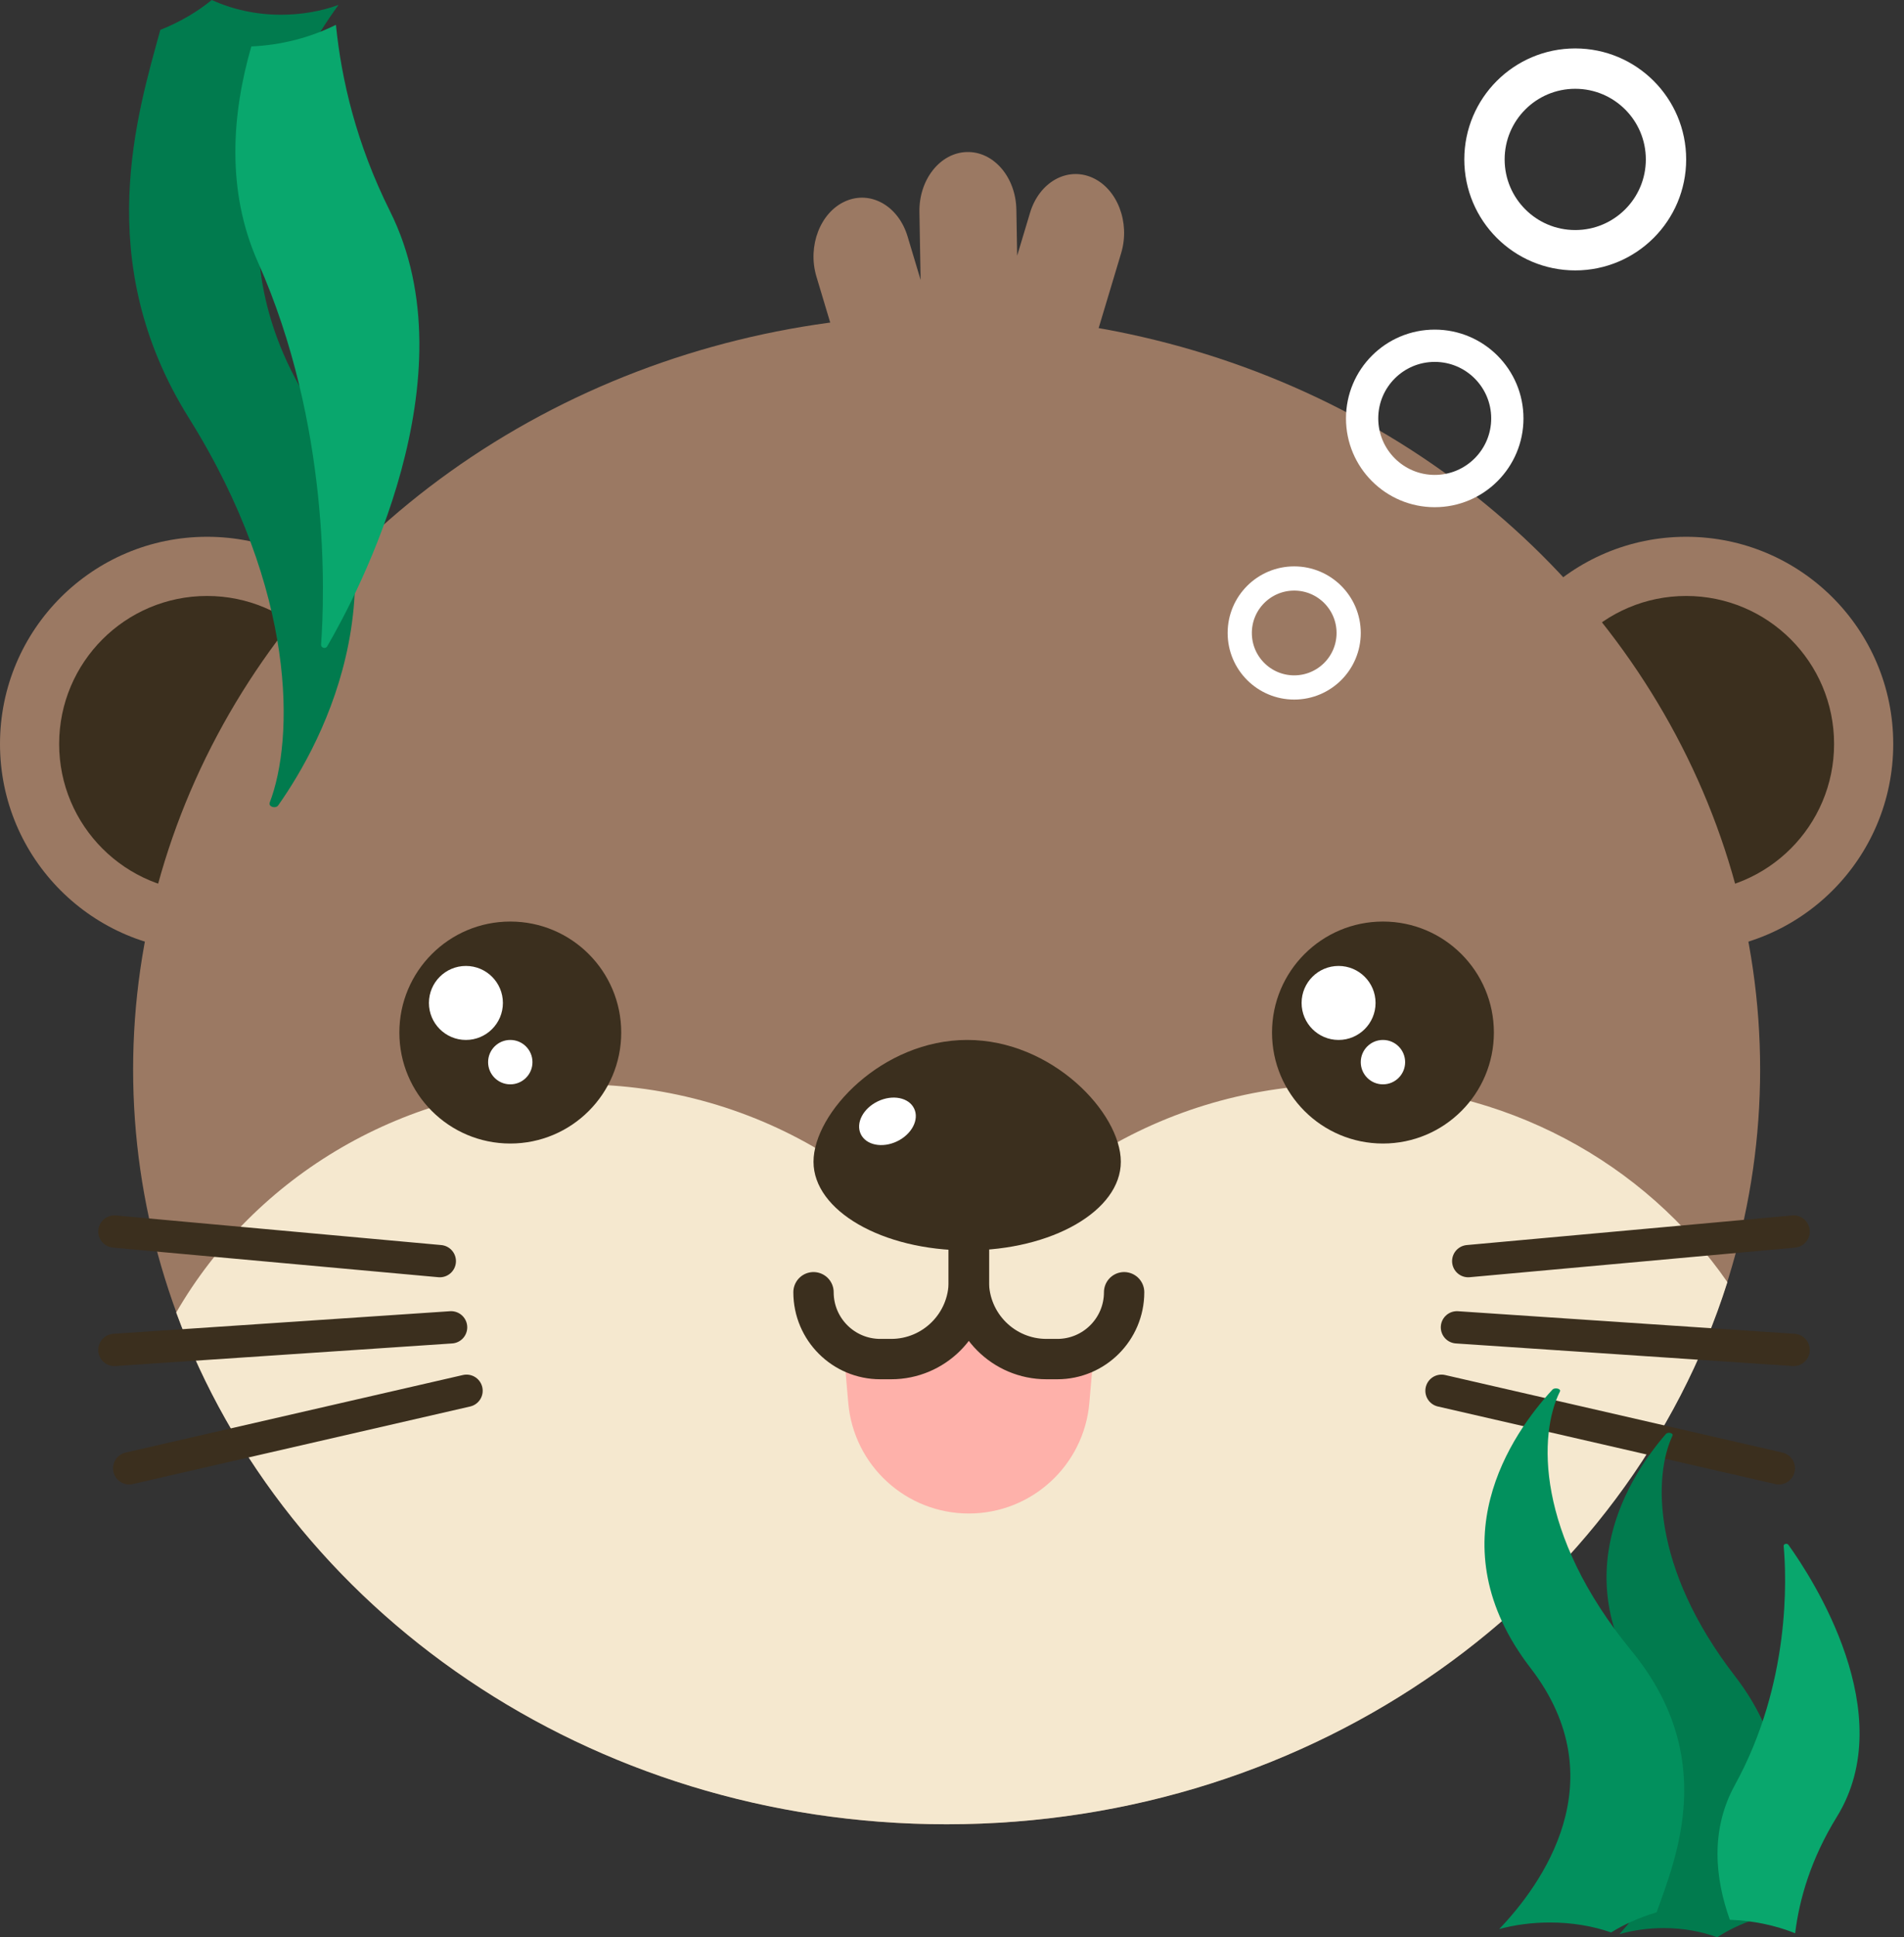 <svg width="118" height="120" viewBox="0 0 118 120" fill="none" xmlns="http://www.w3.org/2000/svg">
<rect x="0" y="0" width="118" height="120" fill="#333333" stroke="none"/>
<path d="M56.981 13.139C56.945 11.127 58.261 9.461 59.92 9.417C61.579 9.374 62.953 10.97 62.989 12.982L63.039 15.838L63.837 13.179C64.405 11.288 66.129 10.313 67.689 11.001C69.248 11.689 70.052 13.781 69.485 15.672L66.744 24.804C66.177 26.695 64.452 27.671 62.893 26.982C62.394 26.762 61.972 26.398 61.648 25.942C61.227 26.234 60.741 26.407 60.222 26.42C59.797 26.431 59.39 26.335 59.02 26.151C58.743 27.179 58.093 28.047 57.191 28.446C55.631 29.134 53.907 28.159 53.339 26.268L50.599 17.136C50.031 15.244 50.835 13.153 52.395 12.465C53.954 11.776 55.678 12.752 56.246 14.643L57.055 17.34L56.981 13.139Z" fill="#9B7963"/>
<circle cx="12.833" cy="46.083" r="12.833" fill="#9B7963"/>
<circle cx="12.833" cy="46.083" r="9.167" fill="#3B2F1E"/>
<circle cx="104.5" cy="46.083" r="12.833" fill="#9B7963"/>
<circle cx="104.5" cy="46.083" r="9.167" fill="#3B2F1E"/>
<ellipse cx="58.667" cy="66.25" rx="50.417" ry="46.75" fill="#9B7963"/>
<path fill-rule="evenodd" clip-rule="evenodd" d="M10.92 81.301C15.788 72.87 25.121 67.167 35.833 67.167C41.504 67.167 46.787 68.764 51.227 71.519C55.988 74.473 63.178 74.473 67.94 71.519C72.38 68.764 77.663 67.167 83.333 67.167C93.228 67.167 101.946 72.032 107.055 79.419C100.922 98.827 81.579 113 58.667 113C36.501 113 17.676 99.736 10.92 81.301Z" fill="#F5E8CF"/>
<path d="M52.25 83.208L55.458 84.125L60.042 81.833L64.167 84.125L67.833 83.208L67.512 86.901C67.175 90.776 63.931 93.75 60.042 93.75V93.75C56.152 93.75 52.908 90.776 52.571 86.901L52.25 83.208Z" fill="#FEB1AA"/>
<path d="M60.042 71.234V79.372C60.042 82.03 62.196 84.185 64.854 84.185H65.526C67.813 84.185 69.667 82.331 69.667 80.045V80.045" stroke="#3B2F1E" stroke-width="2.5" stroke-linecap="round" stroke-linejoin="round"/>
<path d="M60.042 71.234V79.372C60.042 82.03 57.887 84.185 55.229 84.185H54.557C52.27 84.185 50.417 82.331 50.417 80.045V80.045" stroke="#3B2F1E" stroke-width="2.5" stroke-linecap="round" stroke-linejoin="round"/>
<path d="M69.463 71.962C69.463 74.994 65.2 77.452 59.94 77.452C54.68 77.452 50.417 74.994 50.417 71.962C50.417 68.93 54.68 64.417 59.94 64.417C65.2 64.417 69.463 68.93 69.463 71.962Z" fill="#3B2F1E"/>
<ellipse cx="55" cy="69.458" rx="1.833" ry="1.375" transform="rotate(-25.545 55 69.458)" fill="white"/>
<circle cx="31.625" cy="63.958" r="6.875" fill="#3B2F1E"/>
<circle cx="28.875" cy="62.125" r="2.292" fill="white"/>
<circle cx="31.625" cy="65.792" r="1.375" fill="white"/>
<circle cx="85.708" cy="63.958" r="6.875" fill="#3B2F1E"/>
<circle cx="82.958" cy="62.125" r="2.292" fill="white"/>
<circle cx="85.708" cy="65.792" r="1.375" fill="white"/>
<path d="M27.257 78.118L7.09 76.284M27.957 82.218L7.09 83.618M28.914 86.147L8.007 90.951" stroke="#3B2F1E" stroke-width="2" stroke-linecap="round"/>
<circle cx="80.208" cy="39.208" r="3.375" stroke="white" stroke-width="1.5"/>
<circle cx="88.917" cy="25.917" r="4.5" stroke="white" stroke-width="2"/>
<circle cx="97.625" cy="9.875" r="5.625" stroke="white" stroke-width="2.5"/>
<path d="M90.993 78.118L111.16 76.284M90.293 82.218L111.16 83.618M89.336 86.147L110.243 90.951" stroke="#3B2F1E" stroke-width="2" stroke-linecap="round"/>
<path d="M11.697 0.991C12.207 0.691 12.684 0.358 13.125 -6.31809e-06C14.398 0.582 15.871 0.913 17.41 0.913C18.67 0.913 19.882 0.701 20.978 0.307C18.033 4.344 12.687 13.939 18.783 24.307C25.498 35.728 20.097 45.829 17.246 49.882C17.081 50.117 16.618 49.97 16.716 49.712C18.211 45.819 18.455 36.681 11.697 25.877C5.618 16.159 8.549 6.948 9.935 1.852C10.547 1.607 11.137 1.32 11.697 0.991Z" fill="#017B4E"/>
<path d="M20.819 1.539C21.158 4.943 22.09 8.921 24.171 13.085C29.281 23.314 22.205 36.722 20.279 40.034C20.173 40.218 19.882 40.134 19.898 39.924C20.122 36.874 20.484 26.342 15.983 16.234C14.005 11.793 14.374 7.043 15.576 2.876C17.438 2.794 19.218 2.332 20.819 1.539V1.539Z" fill="#09A76D"/>
<path d="M107.527 119.381C107.133 119.568 106.765 119.776 106.424 120C105.441 119.636 104.305 119.43 103.117 119.43C102.143 119.43 101.208 119.562 100.362 119.808C102.635 117.285 106.762 111.288 102.056 104.809C96.872 97.671 101.042 91.358 103.243 88.825C103.371 88.678 103.728 88.77 103.652 88.931C102.498 91.364 102.31 97.075 107.527 103.827C112.22 109.901 109.957 115.658 108.888 118.843C108.414 118.996 107.959 119.175 107.527 119.381Z" fill="#017B4E"/>
<path d="M101.113 119.031C100.662 119.233 100.24 119.457 99.851 119.699C98.725 119.307 97.425 119.084 96.065 119.084C94.951 119.084 93.881 119.227 92.912 119.492C95.514 116.771 100.238 110.304 94.852 103.317C88.918 95.619 93.69 88.811 96.209 86.08C96.355 85.921 96.765 86.02 96.677 86.194C95.357 88.818 95.141 94.977 101.113 102.258C106.484 108.808 103.894 115.016 102.67 118.451C102.128 118.616 101.607 118.809 101.113 119.031Z" fill="#02905D"/>
<path d="M111.254 119.75C111.515 117.623 112.235 115.137 113.841 112.534C117.787 106.141 112.324 97.761 110.837 95.692C110.755 95.577 110.53 95.629 110.542 95.761C110.715 97.667 110.995 104.249 107.52 110.566C105.993 113.341 106.278 116.311 107.206 118.915C108.644 118.966 110.018 119.255 111.254 119.75V119.75Z" fill="#09A76D"/>
</svg>
